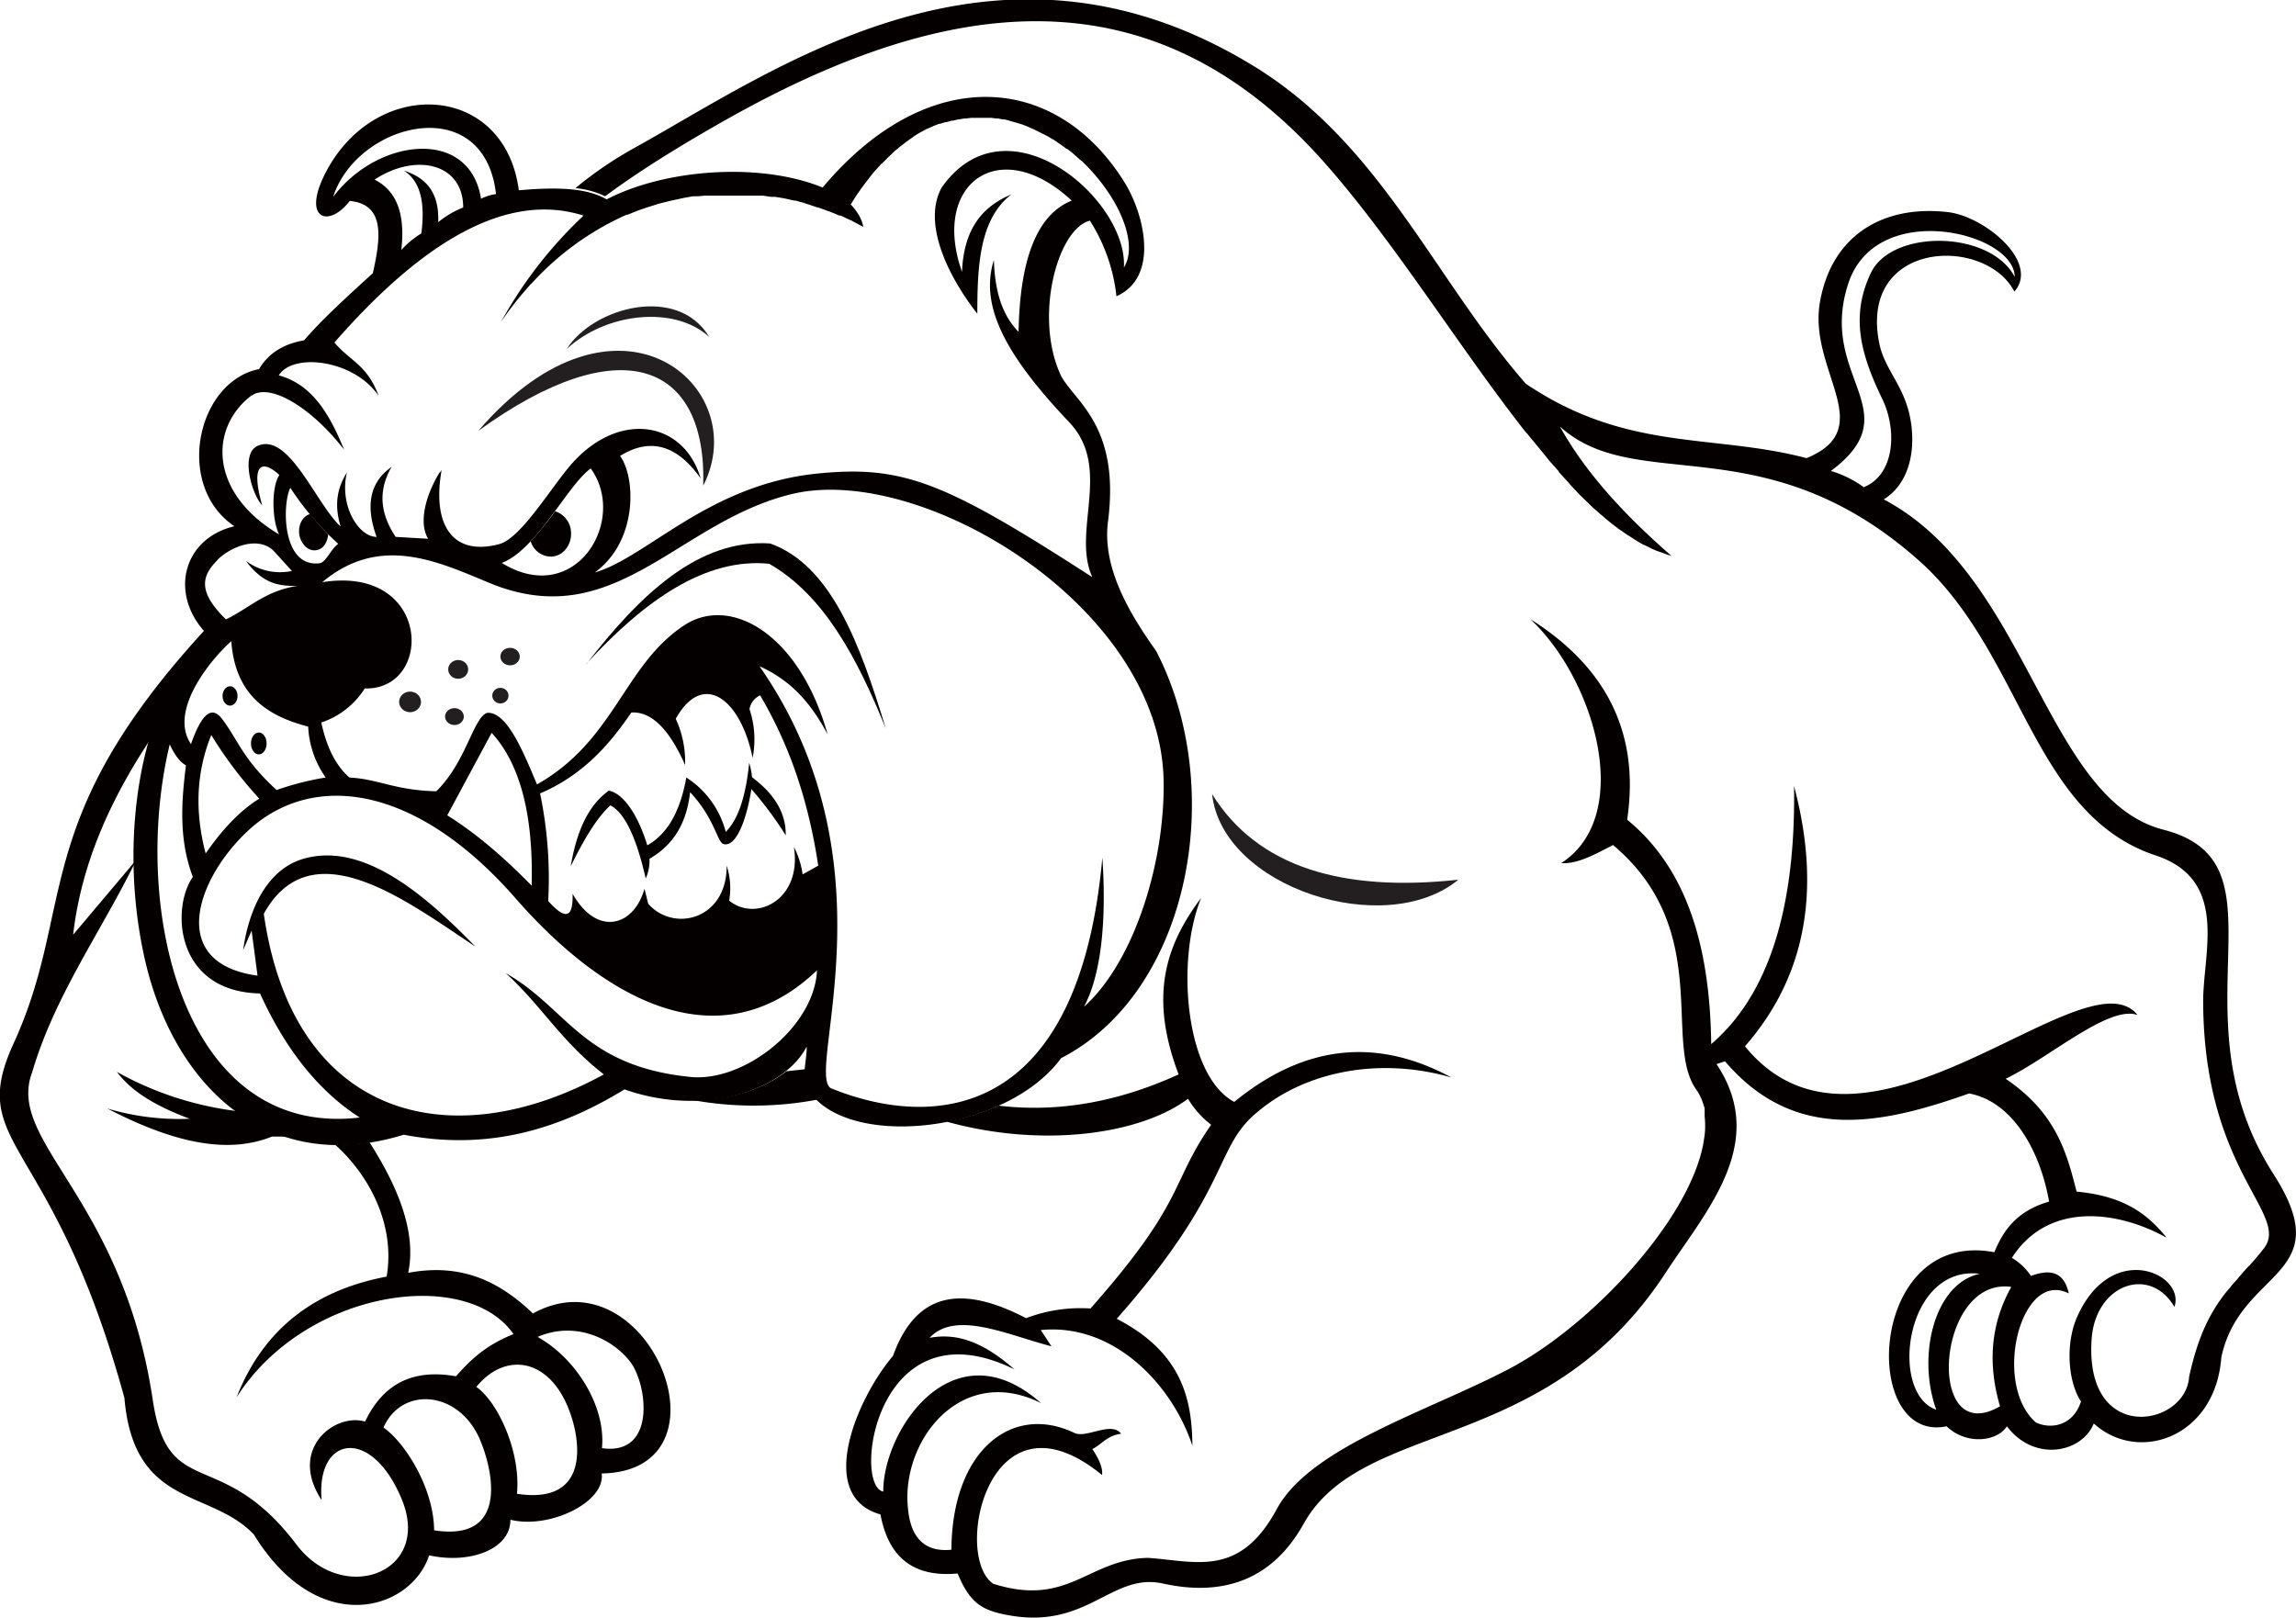 <svg id="Layer_1" data-name="Layer 1" xmlns="http://www.w3.org/2000/svg" viewBox="0 0 734.6 517.6"><title>Bulldog448_1c</title><path d="M-333,95.9c19.1,9.9,37.3,15.2,52.7,9h5.3a54.6,54.6,0,0,1-16-8.1,105.2,105.2,0,0,1-38.9-12.6c3.8,5,9.9,10,23.3,15A80.6,80.6,0,0,1-333,95.9Z" transform="translate(367.3 258.8)" style="fill:#050000;fill-rule:evenodd"/><path d="M-107.7,90.2a10.5,10.5,0,0,1-1.6-6.9l-6.4.7c-7.1,5.6-17.9,9.2-30.1,9.2a109.4,109.4,0,0,0,40.4-.2A18.3,18.3,0,0,1-107.7,90.2Z" transform="translate(367.3 258.8)" style="fill:#050000;fill-rule:evenodd"/><path d="M360.1,116.9c-33-51.5,6.1-99.6-35.2-110.2C287-3,281.8-74.5,235.4-99c9.5-5.9,10.4-18.8,8-28.1s-8-14.1-9.5-22.2c-6.3-32.7,34-34.1,43.3-16.2,8.2-9.4-9.5-24-21.1-25.4-20.1-2.4-37.2,6.7-41.1,28.7s19.1,40.4-4.3,50c-29.9-7.9-57.4-1.9-89.8-23.8-29.5-33.7-46.5-77.2-87.8-102.1-82.1-49.7-152,1.5-197.9,26.9a123.1,123.1,0,0,0-18.4,12.6,27.6,27.6,0,0,1,9.5,2.6c10.4-7.7,23.4-15.9,39.6-25,70.8-39.7,135.4-47.4,189.9,13.5,22.6,25.3,44,60.3,65.3,87.3h.1l1.6,2,.2.2,5,6.1.2.3,1.4,1.6.3.3,1.5,1.7v.2l3.3,3.6.3.4,1.3,1.4.4.4,1.3,1.4.3.3,3.2,3.1.4.4,1.2,1.1.5.4,1.2,1.1.4.3,1.6,1.4h0l1.5,1.2.5.4,1.2.9.5.4,1.2.8.4.3,1.6,1.1h.1l1.5,1,.5.3,1.1.7.5.3,1.1.6.5.2,1.6.8h0l1.5.7.5.2,1.1.4.6.2,1.1.4.5.2,1.6.5c-15.9-13.8-28.1-27.6-35.7-41.4,24.6,22.3,65.6-1.1,115.1,43.1C279.9-49.6,282.8,1.4,322,14.8c24.1,7.7,15.5,31.2,15.6,47,.2,54.4,28,67.9,19.4,78.9l-1.5,1.9-.2.2-1.4,1.7-.2.2-1.4,1.6h-.1l-2,2.2-.5.6-.5.6-1.2,1.4-.3.3-1.2,1.4-.2.3-1.3,1.5c-4.8,6.1-8.9,13.4-11.9,27.2-1.1,16-33.4,21.8-31.2-11.9,1.1-17.8,18.7-23.9,26.5-10.5,3.6-10.5-19.9-21.5-31,2.9-3.8,8.3-3.3,20.5,1.1,27.4-2.5,7.6-9.3,9-14.4,6.7-14.1-12.3-4.9-49.2,10.5-41.3-1.2-5.5-4.4-8.5-12.1-5.6a18.9,18.9,0,0,0-6.1-5.8c11.6-18.1,33.8-15.1,49.2-6.6h.2c-5.7-6.9-12.8-13.1-28.7-14.6-3.2-12.7-6.7-25.3-22.7-36.1,14.1-6.8,33.1-23.7,42.2-20.4C300,45.1,229,122.8,191,76c20.2-23.1,24.2-51.2,15.7-83.3.6,39.9-8.5,67.2-26.5,82.6-.4-30.3-7.3-55.8-26.9-71.8,4.1-27.4-6.4-48.7-31-64.2,20.7,19.3,33.4,62.9,9.9,78.1,5.5.3,11.1-3,16.6-5.8,32.1,27.1,16,62.9,26.5,78.1l.7,1,.2.4.4.7.2.5.3.6.2.5.2.6.2.6.2.6.2.6v2.7a27.1,27.1,0,0,1,0,5.9h0l-.2,1.3h0l-.2,1.3h0c-4.5,24.8-36.2,58.7-62.5,72.4s-63,24.8-73.9,44.5C29.3,246.3,15.2,240.7-.1,239.7c-19.2.5-25.3,15.9-49.4,8.3-13.1-8.8-1.5-64.5,34.8-34.8.3-2.4-1.1-5.3-3.1-8.3,3.1-1.6,4.8-4.4,9.2-4.9-3.1-4.1-10.8,1.4-14.8-.2-20-9.7-39.3,5.4-39.5,37.3-8.1.8-13-3.3-13.9-13.2-2.3-21.8,17.1-46.5,42.6-33.7-28.1-24.9-50.6,8.6-50.5,28.3-10-2-2.2-60.8,42-39.1-8.1-7-16.7-12.1-27.2-10.1,8.4-8.9,24.7-1,39,2.7l-3.4-5.2c23.1-2.3,41.9,17.1,48.5,37-.1-15.4-3.7-30-24.2-40.6,36-40.8,31.2-54,44-65.3,16-14.2,40.5-18.5,63.1-11.9C72.7,72.8,49.6,75.8,27.6,93.8,12,85.5,8.8,48.8,17,28.5,6.7,42.4-.3,58.5,9.8,85c-19.9,9.1-39.1,12.2-57.6,10a76.8,76.8,0,0,1-16.7,5.1c30.5,8.5,61.9,4.2,77.3-7.3a29.4,29.4,0,0,0,7.4,8.3c-13.3,19.2-8,24.2-38.6,58.8A49,49,0,0,0-39,163c-19.3-10-34.8-9.6-42.6,12.1-11.5,13.5-24.9,44.8-4,50.7,2.8,14.9,11.7,20.1,24.7,18.9,4.1,10,8.3,12,17.1,13.5,24.6,4.1,32.3-13.8,48.5-10.3,14.5,3.2,33.1,2.4,45.1-19.1,18.9-33.9,77.5-21.6,115.8-80.3,13-19.9,33.1-41.6,16.3-66.8l2.7-.9c22.3,26.1,49.8,20.3,78.1,10.3,13.7,2.5,22.7,18,25.6,34.6-10.1,2.9-14.6,9-17.5,16.2-40.7-7.7-43,61.5-15.3,55.7,6.4,6.1,16.2,4.9,19.3,0,8.8,11.6,24,8.5,27.8-.9,14.3,13,38.9,4.4,40.8-21.1C349.4,147,381.3,150,360.1,116.9ZM229-102.9a34.7,34.7,0,0,0-10.5-5.2c25.7-19.2-4.4-29.9,5.6-60.1,9-27.1,53.2-16.2,53.2-2-7.9-15-39.3-15.3-46-1.3s-3.2,26.3,3.7,40.5C239.8-120.9,238.8-106.8,229-102.9Zm23.2,295.2c-15.2-5.2-10-46.4,13.9-43.5C251.5,152,246,175.1,252.2,192.3Zm20.4-1.1c-24.1,14-20.5-41.6,3.6-38.2C269.3,165.4,268.8,178.2,272.6,191.2Z" transform="translate(367.3 258.8)" style="fill:#050000;fill-rule:evenodd"/><path d="M-196.8,161.5c-10.3-9.9-22.5-16.3-39.9-13,2.6-12.3-2.6-26.5-12.4-41.8a63.5,63.5,0,0,1-11.1.7c10,8.8,19.6,24.7,16.6,42.3-24.8,4.7-40,18.3-48,38.6,22.1-34.6,73.6-41.8,88.6-20.2-9.2,3.7-14,8.5-18.4,13.5-14.1-2.5-23.4,2.6-29.1,14.5-9.6-2.9-24.7,8.7-13.9,25.1-1.8-20.7,16.1-23.6,25.7-.1s-18.9,33.9-33.7,14.4c-24.2-32-41.1-13.6-46-46.2-9.7-65.1-47.1-82.7-38.6-105C-349.9,60-335,39.4-324,17c0-.1,0-.2,0-.3l-19.9,23.6C-341.3,17.7-332-3-319-22.5c4-14,10.5-25.7,18.9-33.1l-1.6-1.7c-56.7,61.7-41.1,88.5-61.3,132.5-15.2,33.3,12.4,28.9,35.5,113.3,3,35.4,27.6,29.1,41.4,43.7,20.7,33.7,50.4,24.2,56.1,6.7,13.3,2.9,26.1-2.1,26-11.4,12.6,3.1,30.5-5.7,29.2-14.8C-131.1,211.9-159.9,141.2-196.8,161.5Zm-31.6,69.4c-.1-13.5-9.3-28.1-16.2-32.9,6-13.6,24.8-11.8,31.2,4.7C-209.4,212.6-204.9,234.5-228.3,230.9Zm26.5-11.7c1.3-13.5-6.2-29.5-13-34.2,9.2-11.3,23.2-9.3,29.6,7.2C-181.4,202.1-178.4,222.8-201.9,219.2Zm27.2-14.6c1.3-13.5-8.4-28.8-20.6-35.6,12.3-5.3,24.1.8,29.6,7.9S-157.1,207.1-174.7,204.6Z" transform="translate(367.3 258.8)" style="fill:#050000;fill-rule:evenodd"/><path d="M99.3,22.7c-36.9,4-64.2-3.9-78.8-27.4,3.3,30,55.5,46.6,78.8,27.4" transform="translate(367.3 258.8)" style="fill:#231f20;fill-rule:evenodd"/><path d="M2.6-50.5C-6.1-62.7-14.7-77.3-12.8-91.9-8.9-122.1-23-130-27.7-138.3c-8.9-18.4-1.5-47.1,9.1-49.9A56,56,0,0,1-10.1-164c13.8-6.1,9-26.2,2.5-36.6-21.9-35-63-38.1-96.5,1.8-20.1-8.2-50.5-5.9-69.1,3.8-4.7-2.7-12-4.4-28.1-2.9-4.6-34.9-46.8-36.7-62.4-4.5-6.7,13.9,1.7,16.5,8.3,7.9,11.4,1.1,9.9,11.8,7.4,23.1-8.1,7.4-16.3,14.8-22,21.5-6.9,1.2-11.6,4.4-14.4,9.2-20,4-27.1,37.4-7.9,50.3-16.9,4-21.1,22.5-8.3,35-21.1,18.4-29.4,63.5-20.4,103.4s38.7,69.9,82.9,56.3c26.9,5.2,49.7-1.7,70.6-14.5,25.9,9.1,51.3,0,58.3-13.7.1,4.8-2.1,10,.9,14.4,12.8,18.6,63,13.2,80.5-10.7C13.4,58.6,25.5-6.3,2.6-50.5ZM-260.7-195.8c7.6-23.8,48.3-34.2,52.1-.9a15.3,15.3,0,0,0-4.8,1.5C-217-218.1-246.5-214.7-260.7-195.8Zm13.2-5.5c13.2-8.7,28.4-5.3,28.4,8.9a29.3,29.3,0,0,0-8,4.7c.3-7.7-2.3-13.8-11-16.5,5.3,3.3,6.9,10.2,5.6,20.1a28.6,28.6,0,0,0-6.4,5.3C-237.7-189.4-239.8-197.4-247.4-201.3Zm-39.3,69.1c6.1-4.3,19.6,4.3,29.6,17.3-4.5-11-10-20.8-20.9-23.8,4.7-7.4,24.1-4.9,31.9,6.5-3.5-9.8-9.4-11.3-14.1-17,30.8-35.3,57.2-47.8,79.7-40.6A138.3,138.3,0,0,0-207-155.8a105.8,105.8,0,0,1,7-9.2h0l2.6-3h.1a91,91,0,0,1,30.5-22.1h.3l3-1.2.5-.2,2.9-1,.7-.2,2.8-.9.8-.2,2.8-.7.9-.2,2.8-.6.9-.2,2.8-.5h1.8l1.9-.2h18.7l1.3.2,1.4.2h1.3l1.2.2,1.2.2,1,.2.9.2.9.2.9.2h.4l1.4.4.8.2.9.3.9.3,1.5.5.9.3.6.2h.2l2.5.9.4.2h.2l.8.3,2.2.9.7.3h.4l3,1.4.5.2.5.3,3.2,1.7a11,11,0,0,0-1.5-3.9,21.5,21.5,0,0,0-2.5-3.3l1.7-2.7.4-.6,1.7-2.4.3-.4,1.6-2.1.3-.4,1.7-2.1.4-.4,1.7-1.9h.1l1.8-1.8.4-.4,1.8-1.7.2-.2,1.7-1.4.4-.3,1.8-1.4.3-.2,1.7-1.2.2-.2,1.8-1.1.4-.2,1.8-1h.1l1.8-.8.4-.2,1.8-.7h.3l1.6-.5h.3l1.8-.5h.4l1.7-.4h.2l1.8-.3h.5l1.7-.2h6.3l1.6.2h.6l1.5.3h.6l1.2.3.6.2,1.4.4.7.2,1,.3.7.2,1.3.5.7.3.9.4,1.1.5.8.4.8.4.8.4,1.2.6.6.3,1.5.9.4.2.9.6.4.3,1.6,1.1.3.2.9.7h.2l1.7,1.3.2.2,2.6,2.3h.1c12,11.4,18.4,26.5,13.6,34.2,1.3-21.8-37.5-55.2-58.3-25.6-5.9,10.7.9,26.9,11.4,40.4,0-15.4.7-30.3,10.9-38.2-8.7,3.7-15.2,10.3-15.8,24.8-10-28.2,12-44.3,35.1-22.8-11.2,4.5-16.6,18.9-17,42-5.6-5.7-7.6-13.7-7.9-23-4.5,14.3,3.1,29.8,24.1,51.9,13.9,14.7.7,34.9,7.4,49.6-47.5-30.7-60.7-36-88.6-33.1-34.4,3.7-54,26.8-70.6,31.6,13.9-10.1,13.1-30.5,8.1-37.3,9.5-5.9,18.1-3.7,25.8,7.2-5.6-19-27.4-22-42.6-3.1-6.9,8.5-15.5,22.7-22.2,24.2-14.6,3.7-21.2-6.2-18.1-23.8l-.6.9v-.2c-5,8.2-6.6,16.6-3.7,21.3l-10.4-.6c-4.6-6.9-6-14.3-1.3-22.4-7.4,5.2-8.2,13-4.8,22.4-5.8,0-12-10.1-9.5-20.6-2.8,4.5-4.3,9.8-2,17.3-7.9-7.3-16.4-30-26.4-25.9-5.9,2.4-2,15.7,1.3,19.1-3.7-12.8-.4-15.1,5.5-9.7-2.5,3.5-2.5,14.1-.1,19C-300.2-100.9-300.6-121.7-286.8-132.3Zm79.9,53.6c11.3-4.2,21.1-24.9,28.6-30.3C-166.3-92.4-183.2-64.1-206.8-78.7Zm-52.3-6.1c-2.4,1.9-3.6,5.4-5.6,6.1-12.5,1.8-12.2-19.2-9.6-24.1A90.2,90.2,0,0,0-259.1-84.8Zm-38.6,5.1c4.4-4.3,12.8-7.7,17.9-3.1l6,6.6a18.3,18.3,0,0,1-14.7-3.2c5.7,7.7,11,8,16.4,8-10.3,1.6-15.2,7-22.8,10.7C-304.7-70-302.3-75-297.6-79.7Zm4.5,25.9c1.2,17.2,11.4,24,24.6,27.4A30.7,30.7,0,0,0-263.1-10a90.3,90.3,0,0,0-15.7,4c-10.8-9.9-12.1-15.6-17.4-22.7-3.1-4.1-6.3-2.5-10,8C-313.5-31.5-299.6-48.1-293.2-53.7Zm8.9,50.5c-6.3,3.9-11.9,10-17.1,17.5-3.4-12.9-3.2-25.6,1.8-37.9A130.3,130.3,0,0,0-284.3-3.2ZM-313-20.6c1.6,3.4,3.3,5.7,5.2,6.7-1.5,11.9-2.3,23.8,2.2,35.7-7,10-5.7,36.7,21.5,37.3,8,17.6,18.5,31.1,31.9,39.7C-308.9,105.5-325.5,31.5-313-20.6ZM-146.5,85.8c-34.5-3.5-39.3-22.1-59-33.2C-194,63-188,74.2-174.1,85c-49.2,26.9-99.5,13.9-108.8-51.4C-267.6,6-237,29.7-215.2,44.1c-15-15.4-35.3-33.8-55-28.1-11.2,3.2-17.4,15.4-19.3,29.2l2.7-6.2,1.9,14.4c-29.3-4-19.4-31.4-2.7-46.7,20.5-18.6,53.3-14.6,85.3,22,27,30.9,64.3,53.6,96.4,23C-106.7,69.8-129.2,87.6-146.5,85.8ZM-224.2,2.1-210-24.3c9,9.8,13.4,26,12.8,48.9C-206.2,15.4-215.2,7.7-224.2,2.1ZM-110.5,21a27.3,27.3,0,0,0-2.8-8.8c2.7,16.8-12,24.2-20.7,17.2a23.3,23.3,0,0,0-.8-11.2c.1,17.2-16.9,21.5-25.1,12.2l-1.2-4.8c-3.4,12.1-15.2,15.4-23,1.6.2,6.9-1.7,9.2-7.8,2.3a133.8,133.8,0,0,0-2.6-34.4c13.7-5.9,22.1-15.5,29.2-25.9,6.5-.4,12.2,5.5,17.2,16.8a32.9,32.9,0,0,0-3-14.8c8.8-15.7,20.8-6.2,24.6,12.5a30.6,30.6,0,0,0-1-15.6,6,6,0,0,1,3.4-4.4c10.5,17.8,15.8,36.1,18.6,54.5Zm90.1,42.2c5.3-10,7.2-26.8,5.8-47.6-7.7,85.5-55.3,86.7-86.9,73.8-8.2-5,21.1-72.1-22.8-135,10.8,4.8,17,12.8,21.8,21.8-9-32.1-31-44.7-45.9-34.9-19.3,12.7-22.2,36.9-47.1,50.9-4.5-10.8-9.7-23.3-15.9-22.9-4.4,1.3-6.7,15.7-16.3,25.1-13.3-.3-18.4-3.9-27.8-4.4-3.9-3.4-7.1-8.8-9-17.6a26.3,26.3,0,0,0,13.9-10.9c22.2.6,21.4-39.6-13.6-34,18.4-15.4,36.8-6.7,53.4.2,40.5,16.8,60.4-20.1,97.7-28.6C-71.6-110.1,4.2-64.4,5-8.8,5.4,17.1-4.3,48.7-20.3,63.2Z" transform="translate(367.3 258.8)" style="fill:#050000;fill-rule:evenodd"/><path d="M-287.7-47.3c-5.6-12.5,16.8-20.3,30.6-19.5,22.2,1.3,16.9,26.5,8.4,23.1,4.6-3.8,1.4-13.4-10.1-7.4-3.3,1.7-8.8,12.6,1.9,11.1-3.9,7.1-9.2,11.2-20,3.6,3-4.2-5.8-12.6-10.9-10.9" transform="translate(367.3 258.8)" style="fill:#050000;fill-rule:evenodd"/><path d="M-179.8-46.3c19-20.7,38.4-34.1,58.6-32.1,17.5,10,28.2,30.2,37.3,52.7-8.2-26.9-17.4-52.2-37-59.2-22.8-1.5-41.4,16.1-58.8,38.6" transform="translate(367.3 258.8)" style="fill:#050000;fill-rule:evenodd"/><path d="M-162.1-35.7c13.5-21.2,19.3-21.4,34-4.9l-3.1,2.8c-8.9-7.1-19.6-1.1-23.1,5.4a16.4,16.4,0,0,0-7.7-3.3" transform="translate(367.3 258.8)" style="fill:#050000;fill-rule:evenodd"/><path d="M-184.7,18.4c1.8-10.6,5.3-19.3,12.2-24.2,4.8.9,9.5,8.2,12.3,17.5C-153,7.6-149.5-.3-147.7-10A29.5,29.5,0,0,1-135.1,7.4c4.3-4.3,6.5-12.2,7.5-22.1a20.9,20.9,0,0,1,.9,4.6c6.7,5,10.9,11,10.8,18.6a118.1,118.1,0,0,0-11-14.8c-1.4,9.1-4.7,18.7-8.9,17.6-2.1-.7-2.8-8.2-10.7-16.6-1,8.8-4.5,16.4-13,21.3a13.9,13.9,0,0,1-1.2,6.3c-2.7-11.7-6.2-20.7-11.3-23.4-4.6,4.2-8.7,11.4-12.7,19.5" transform="translate(367.3 258.8)" style="fill:#050000;fill-rule:evenodd"/><path d="M-182.1,39l1-2c5.5,6.3,15.3,6.8,19.7.2,6.5,6.3,20.8,7.8,25.2-3.1,5.6,7,22.1,5.3,25.8-6.5a12.4,12.4,0,0,0,4.8-.2,124.4,124.4,0,0,1-.6,15c-9.9,27.2-56.4,22.4-76.1-3.4" transform="translate(367.3 258.8)" style="fill:#050000;fill-rule:evenodd"/><path d="M-190.8-80.7c3.7-.2,6.4-3.7,6.2-7.7a7.3,7.3,0,0,0-5.1-6.8,106.1,106.1,0,0,1-7.8,9.6A6.8,6.8,0,0,0-190.8-80.7Z" transform="translate(367.3 258.8)" style="fill:#050000;fill-rule:evenodd"/><path d="M-262.3-87.8a79.8,79.8,0,0,1-5.8-6.5c-2.2.6-3.7,3.1-3.5,6s2.4,5.7,5,5.6S-262.6-85-262.3-87.8Z" transform="translate(367.3 258.8)" style="fill:#050000;fill-rule:evenodd"/><ellipse cx="82.8" cy="237.9" rx="2.5" ry="3.5" style="fill:#050000"/><ellipse cx="73.6" cy="222.7" rx="2.4" ry="3.1" style="fill:#050000"/><path d="M-214.3-120.9c45.5-33,73.2-21.9,72,17.5C-126.1-135-169.7-172.8-214.3-120.9Z" transform="translate(367.3 258.8)" style="fill:#231f20;fill-rule:evenodd"/><path d="M-140.4-151c-10-16.7-36.9-9.7-45.6,3.9C-173.7-158.6-151.7-161.3-140.4-151Z" transform="translate(367.3 258.8)" style="fill:#231f20;fill-rule:evenodd"/><ellipse cx="131.2" cy="224.6" rx="3.5" ry="3.3" style="fill:#231f20"/><ellipse cx="146.6" cy="214.2" rx="3.2" ry="3" style="fill:#231f20"/><ellipse cx="163.2" cy="210.1" rx="3.1" ry="2.8" style="fill:#231f20"/><ellipse cx="160.1" cy="222.6" rx="2.6" ry="2.5" style="fill:#231f20"/><ellipse cx="145.4" cy="229.3" rx="3" ry="2.7" style="fill:#231f20"/></svg>